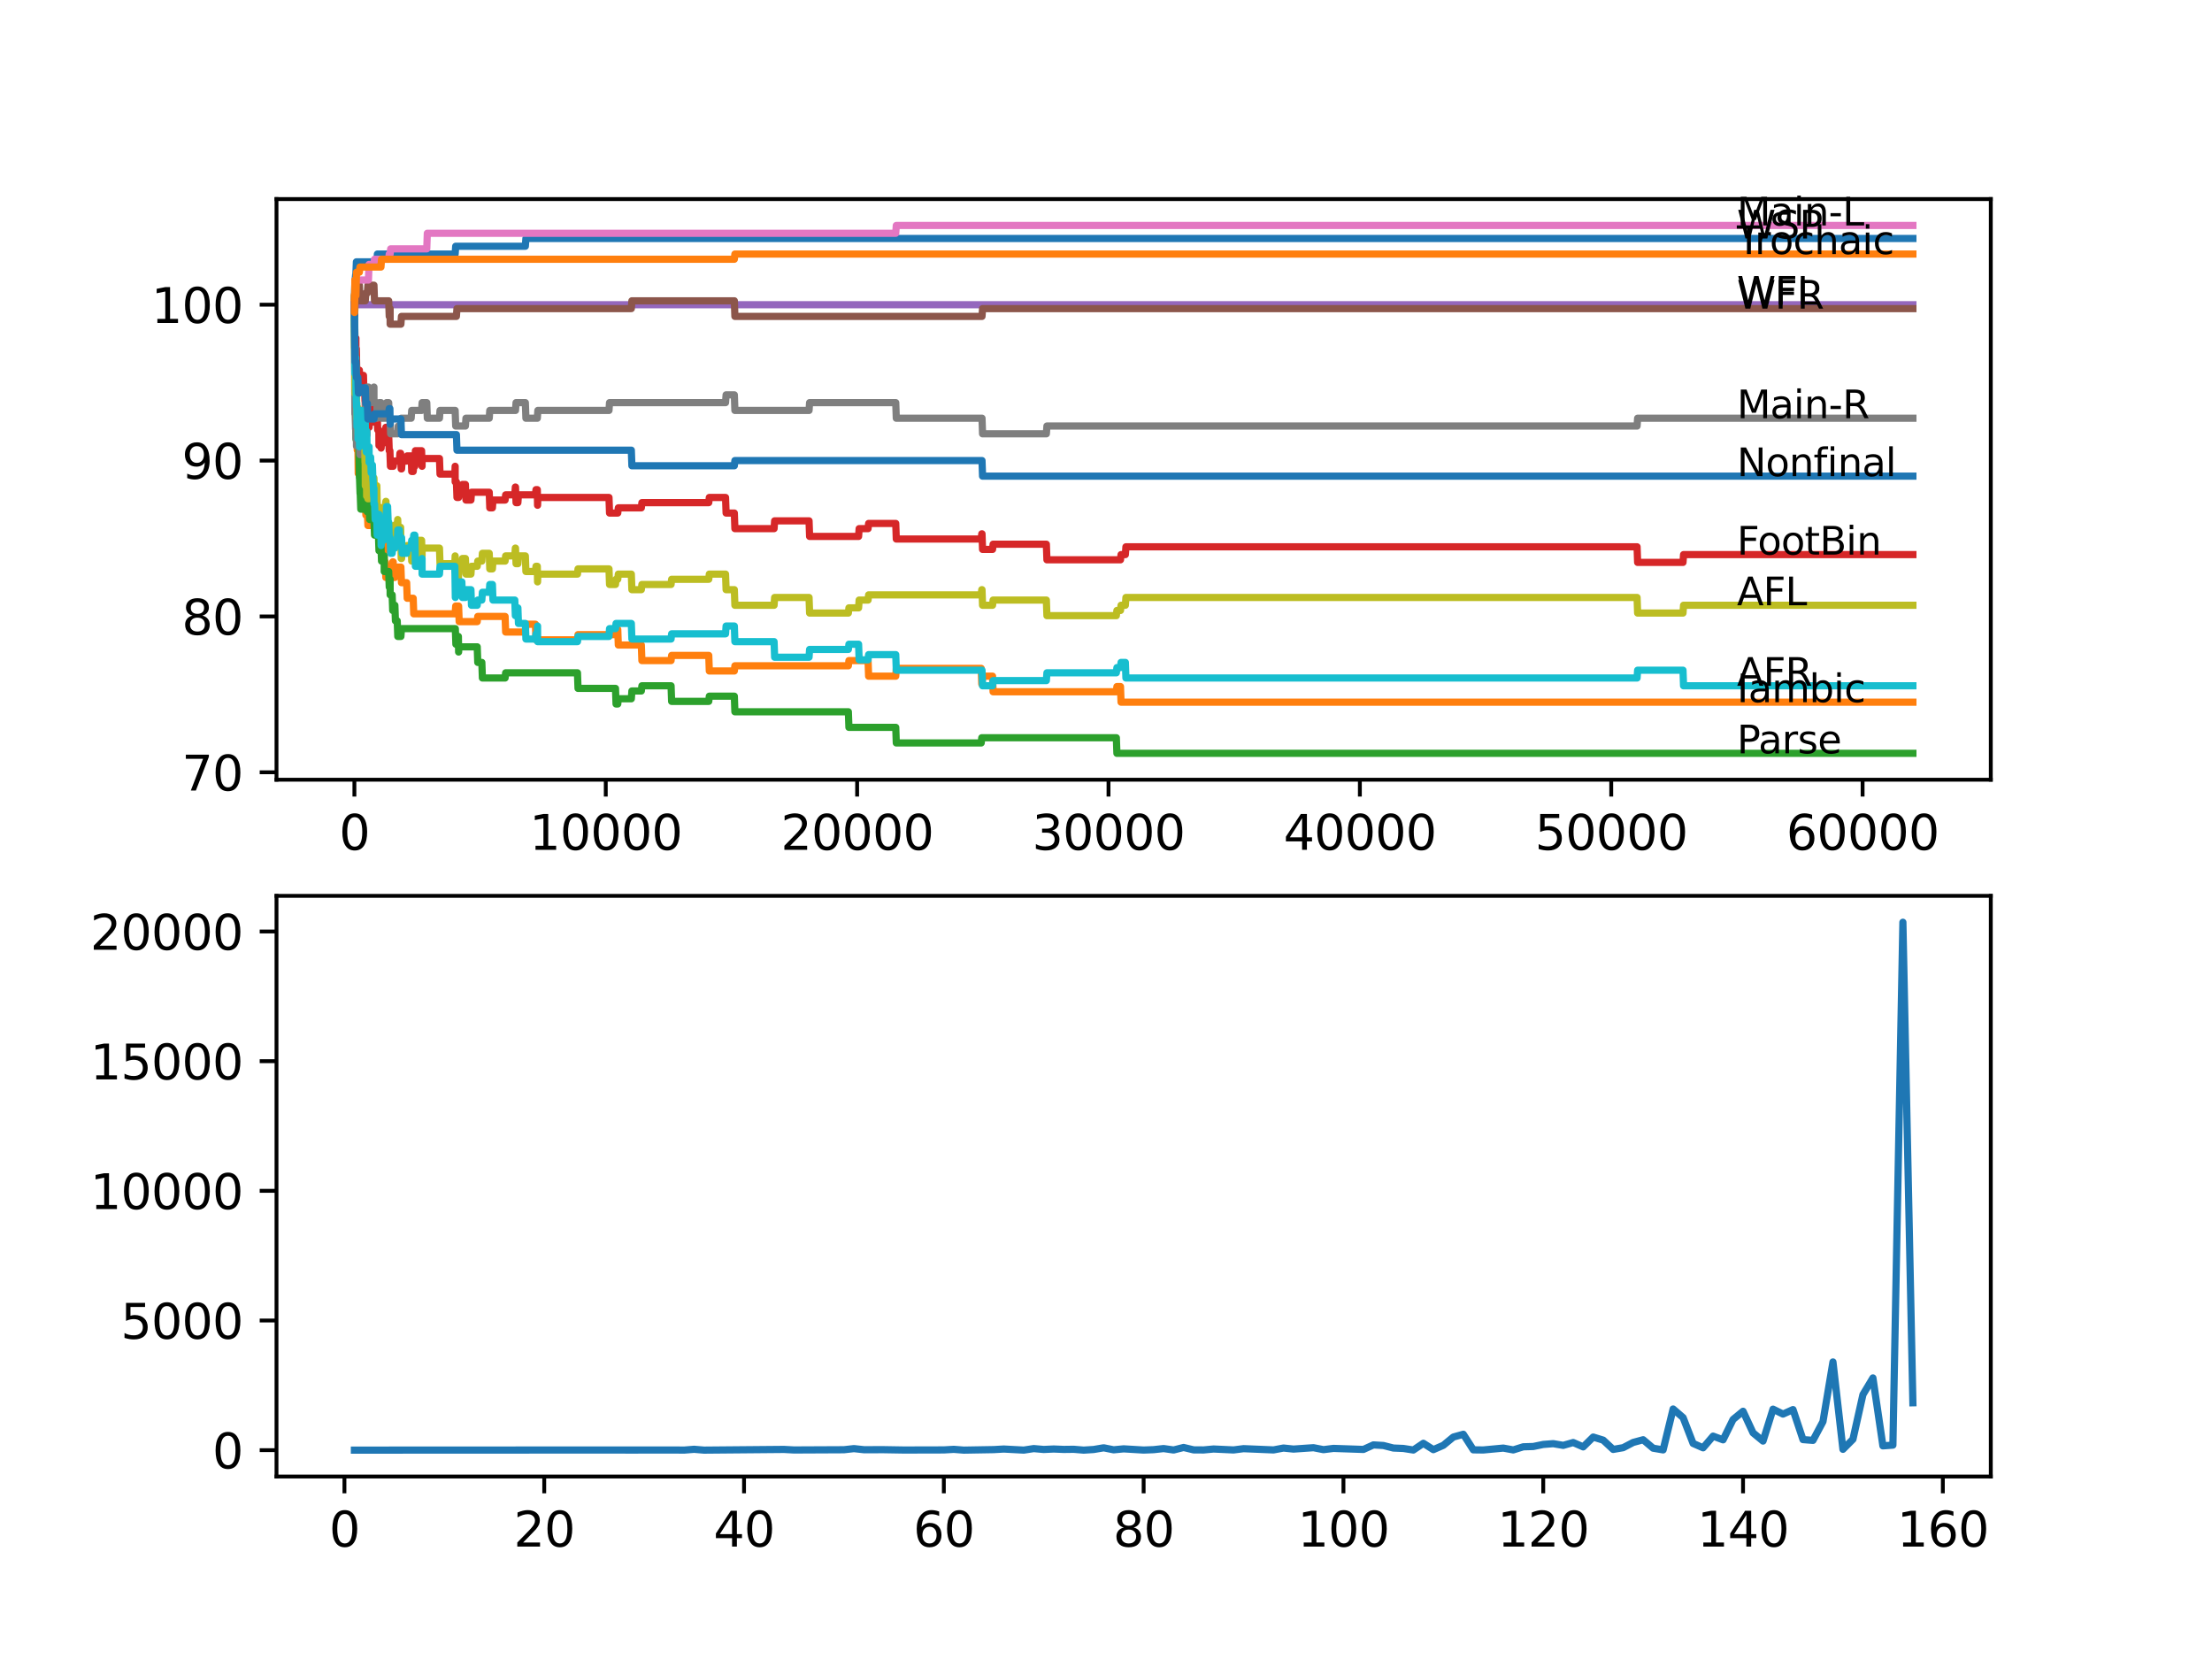 <?xml version="1.0" encoding="utf-8" standalone="no"?>
<!DOCTYPE svg PUBLIC "-//W3C//DTD SVG 1.1//EN"
  "http://www.w3.org/Graphics/SVG/1.1/DTD/svg11.dtd">
<svg xmlns:xlink="http://www.w3.org/1999/xlink" width="460.8pt" height="345.6pt" viewBox="0 0 460.8 345.6" xmlns="http://www.w3.org/2000/svg" version="1.1">
 <defs>
  <style type="text/css">*{stroke-linejoin: round; stroke-linecap: butt}</style>
 </defs>
 <g id="figure_1">
  <g id="patch_1">
   <path d="M 0 345.6 
L 460.8 345.6 
L 460.8 0 
L 0 0 
z
" style="fill: #ffffff"/>
  </g>
  <g id="axes_1">
   <g id="patch_2">
    <path d="M 57.6 162.432 
L 414.72 162.432 
L 414.72 41.472 
L 57.6 41.472 
z
" style="fill: #ffffff"/>
   </g>
   <g id="matplotlib.axis_1">
    <g id="xtick_1">
     <g id="line2d_1">
      <defs>
       <path id="mb6da602685" d="M 0 0 
L 0 3.5 
" style="stroke: #000000; stroke-width: 0.8"/>
      </defs>
      <g>
       <use xlink:href="#mb6da602685" x="73.827" y="162.432" style="stroke: #000000; stroke-width: 0.8"/>
      </g>
     </g>
     <g id="text_1">
      <!-- 0 -->
      <g transform="translate(70.646 177.03)scale(0.1 -0.1)">
       <defs>
        <path id="DejaVuSans-30" d="M 2034 4250 
Q 1547 4250 1301 3770 
Q 1056 3291 1056 2328 
Q 1056 1369 1301 889 
Q 1547 409 2034 409 
Q 2525 409 2770 889 
Q 3016 1369 3016 2328 
Q 3016 3291 2770 3770 
Q 2525 4250 2034 4250 
z
M 2034 4750 
Q 2819 4750 3233 4129 
Q 3647 3509 3647 2328 
Q 3647 1150 3233 529 
Q 2819 -91 2034 -91 
Q 1250 -91 836 529 
Q 422 1150 422 2328 
Q 422 3509 836 4129 
Q 1250 4750 2034 4750 
z
" transform="scale(0.016)"/>
       </defs>
       <use xlink:href="#DejaVuSans-30"/>
      </g>
     </g>
    </g>
    <g id="xtick_2">
     <g id="line2d_2">
      <g>
       <use xlink:href="#mb6da602685" x="126.192" y="162.432" style="stroke: #000000; stroke-width: 0.8"/>
      </g>
     </g>
     <g id="text_2">
      <!-- 10000 -->
      <g transform="translate(110.286 177.03)scale(0.1 -0.1)">
       <defs>
        <path id="DejaVuSans-31" d="M 794 531 
L 1825 531 
L 1825 4091 
L 703 3866 
L 703 4441 
L 1819 4666 
L 2450 4666 
L 2450 531 
L 3481 531 
L 3481 0 
L 794 0 
L 794 531 
z
" transform="scale(0.016)"/>
       </defs>
       <use xlink:href="#DejaVuSans-31"/>
       <use xlink:href="#DejaVuSans-30" x="63.623"/>
       <use xlink:href="#DejaVuSans-30" x="127.246"/>
       <use xlink:href="#DejaVuSans-30" x="190.869"/>
       <use xlink:href="#DejaVuSans-30" x="254.492"/>
      </g>
     </g>
    </g>
    <g id="xtick_3">
     <g id="line2d_3">
      <g>
       <use xlink:href="#mb6da602685" x="178.556" y="162.432" style="stroke: #000000; stroke-width: 0.8"/>
      </g>
     </g>
     <g id="text_3">
      <!-- 20000 -->
      <g transform="translate(162.65 177.03)scale(0.1 -0.1)">
       <defs>
        <path id="DejaVuSans-32" d="M 1228 531 
L 3431 531 
L 3431 0 
L 469 0 
L 469 531 
Q 828 903 1448 1529 
Q 2069 2156 2228 2338 
Q 2531 2678 2651 2914 
Q 2772 3150 2772 3378 
Q 2772 3750 2511 3984 
Q 2250 4219 1831 4219 
Q 1534 4219 1204 4116 
Q 875 4013 500 3803 
L 500 4441 
Q 881 4594 1212 4672 
Q 1544 4750 1819 4750 
Q 2544 4750 2975 4387 
Q 3406 4025 3406 3419 
Q 3406 3131 3298 2873 
Q 3191 2616 2906 2266 
Q 2828 2175 2409 1742 
Q 1991 1309 1228 531 
z
" transform="scale(0.016)"/>
       </defs>
       <use xlink:href="#DejaVuSans-32"/>
       <use xlink:href="#DejaVuSans-30" x="63.623"/>
       <use xlink:href="#DejaVuSans-30" x="127.246"/>
       <use xlink:href="#DejaVuSans-30" x="190.869"/>
       <use xlink:href="#DejaVuSans-30" x="254.492"/>
      </g>
     </g>
    </g>
    <g id="xtick_4">
     <g id="line2d_4">
      <g>
       <use xlink:href="#mb6da602685" x="230.921" y="162.432" style="stroke: #000000; stroke-width: 0.8"/>
      </g>
     </g>
     <g id="text_4">
      <!-- 30000 -->
      <g transform="translate(215.015 177.03)scale(0.1 -0.1)">
       <defs>
        <path id="DejaVuSans-33" d="M 2597 2516 
Q 3050 2419 3304 2112 
Q 3559 1806 3559 1356 
Q 3559 666 3084 287 
Q 2609 -91 1734 -91 
Q 1441 -91 1130 -33 
Q 819 25 488 141 
L 488 750 
Q 750 597 1062 519 
Q 1375 441 1716 441 
Q 2309 441 2620 675 
Q 2931 909 2931 1356 
Q 2931 1769 2642 2001 
Q 2353 2234 1838 2234 
L 1294 2234 
L 1294 2753 
L 1863 2753 
Q 2328 2753 2575 2939 
Q 2822 3125 2822 3475 
Q 2822 3834 2567 4026 
Q 2313 4219 1838 4219 
Q 1578 4219 1281 4162 
Q 984 4106 628 3988 
L 628 4550 
Q 988 4650 1302 4700 
Q 1616 4750 1894 4750 
Q 2613 4750 3031 4423 
Q 3450 4097 3450 3541 
Q 3450 3153 3228 2886 
Q 3006 2619 2597 2516 
z
" transform="scale(0.016)"/>
       </defs>
       <use xlink:href="#DejaVuSans-33"/>
       <use xlink:href="#DejaVuSans-30" x="63.623"/>
       <use xlink:href="#DejaVuSans-30" x="127.246"/>
       <use xlink:href="#DejaVuSans-30" x="190.869"/>
       <use xlink:href="#DejaVuSans-30" x="254.492"/>
      </g>
     </g>
    </g>
    <g id="xtick_5">
     <g id="line2d_5">
      <g>
       <use xlink:href="#mb6da602685" x="283.285" y="162.432" style="stroke: #000000; stroke-width: 0.8"/>
      </g>
     </g>
     <g id="text_5">
      <!-- 40000 -->
      <g transform="translate(267.379 177.03)scale(0.1 -0.1)">
       <defs>
        <path id="DejaVuSans-34" d="M 2419 4116 
L 825 1625 
L 2419 1625 
L 2419 4116 
z
M 2253 4666 
L 3047 4666 
L 3047 1625 
L 3713 1625 
L 3713 1100 
L 3047 1100 
L 3047 0 
L 2419 0 
L 2419 1100 
L 313 1100 
L 313 1709 
L 2253 4666 
z
" transform="scale(0.016)"/>
       </defs>
       <use xlink:href="#DejaVuSans-34"/>
       <use xlink:href="#DejaVuSans-30" x="63.623"/>
       <use xlink:href="#DejaVuSans-30" x="127.246"/>
       <use xlink:href="#DejaVuSans-30" x="190.869"/>
       <use xlink:href="#DejaVuSans-30" x="254.492"/>
      </g>
     </g>
    </g>
    <g id="xtick_6">
     <g id="line2d_6">
      <g>
       <use xlink:href="#mb6da602685" x="335.65" y="162.432" style="stroke: #000000; stroke-width: 0.8"/>
      </g>
     </g>
     <g id="text_6">
      <!-- 50000 -->
      <g transform="translate(319.744 177.03)scale(0.1 -0.1)">
       <defs>
        <path id="DejaVuSans-35" d="M 691 4666 
L 3169 4666 
L 3169 4134 
L 1269 4134 
L 1269 2991 
Q 1406 3038 1543 3061 
Q 1681 3084 1819 3084 
Q 2600 3084 3056 2656 
Q 3513 2228 3513 1497 
Q 3513 744 3044 326 
Q 2575 -91 1722 -91 
Q 1428 -91 1123 -41 
Q 819 9 494 109 
L 494 744 
Q 775 591 1075 516 
Q 1375 441 1709 441 
Q 2250 441 2565 725 
Q 2881 1009 2881 1497 
Q 2881 1984 2565 2268 
Q 2250 2553 1709 2553 
Q 1456 2553 1204 2497 
Q 953 2441 691 2322 
L 691 4666 
z
" transform="scale(0.016)"/>
       </defs>
       <use xlink:href="#DejaVuSans-35"/>
       <use xlink:href="#DejaVuSans-30" x="63.623"/>
       <use xlink:href="#DejaVuSans-30" x="127.246"/>
       <use xlink:href="#DejaVuSans-30" x="190.869"/>
       <use xlink:href="#DejaVuSans-30" x="254.492"/>
      </g>
     </g>
    </g>
    <g id="xtick_7">
     <g id="line2d_7">
      <g>
       <use xlink:href="#mb6da602685" x="388.014" y="162.432" style="stroke: #000000; stroke-width: 0.8"/>
      </g>
     </g>
     <g id="text_7">
      <!-- 60000 -->
      <g transform="translate(372.108 177.03)scale(0.1 -0.1)">
       <defs>
        <path id="DejaVuSans-36" d="M 2113 2584 
Q 1688 2584 1439 2293 
Q 1191 2003 1191 1497 
Q 1191 994 1439 701 
Q 1688 409 2113 409 
Q 2538 409 2786 701 
Q 3034 994 3034 1497 
Q 3034 2003 2786 2293 
Q 2538 2584 2113 2584 
z
M 3366 4563 
L 3366 3988 
Q 3128 4100 2886 4159 
Q 2644 4219 2406 4219 
Q 1781 4219 1451 3797 
Q 1122 3375 1075 2522 
Q 1259 2794 1537 2939 
Q 1816 3084 2150 3084 
Q 2853 3084 3261 2657 
Q 3669 2231 3669 1497 
Q 3669 778 3244 343 
Q 2819 -91 2113 -91 
Q 1303 -91 875 529 
Q 447 1150 447 2328 
Q 447 3434 972 4092 
Q 1497 4750 2381 4750 
Q 2619 4750 2861 4703 
Q 3103 4656 3366 4563 
z
" transform="scale(0.016)"/>
       </defs>
       <use xlink:href="#DejaVuSans-36"/>
       <use xlink:href="#DejaVuSans-30" x="63.623"/>
       <use xlink:href="#DejaVuSans-30" x="127.246"/>
       <use xlink:href="#DejaVuSans-30" x="190.869"/>
       <use xlink:href="#DejaVuSans-30" x="254.492"/>
      </g>
     </g>
    </g>
   </g>
   <g id="matplotlib.axis_2">
    <g id="ytick_1">
     <g id="line2d_8">
      <defs>
       <path id="mbb92d1fae6" d="M 0 0 
L -3.5 0 
" style="stroke: #000000; stroke-width: 0.8"/>
      </defs>
      <g>
       <use xlink:href="#mbb92d1fae6" x="57.6" y="160.884" style="stroke: #000000; stroke-width: 0.8"/>
      </g>
     </g>
     <g id="text_8">
      <!-- 70 -->
      <g transform="translate(37.875 164.684)scale(0.1 -0.1)">
       <defs>
        <path id="DejaVuSans-37" d="M 525 4666 
L 3525 4666 
L 3525 4397 
L 1831 0 
L 1172 0 
L 2766 4134 
L 525 4134 
L 525 4666 
z
" transform="scale(0.016)"/>
       </defs>
       <use xlink:href="#DejaVuSans-37"/>
       <use xlink:href="#DejaVuSans-30" x="63.623"/>
      </g>
     </g>
    </g>
    <g id="ytick_2">
     <g id="line2d_9">
      <g>
       <use xlink:href="#mbb92d1fae6" x="57.6" y="128.415" style="stroke: #000000; stroke-width: 0.8"/>
      </g>
     </g>
     <g id="text_9">
      <!-- 80 -->
      <g transform="translate(37.875 132.214)scale(0.1 -0.1)">
       <defs>
        <path id="DejaVuSans-38" d="M 2034 2216 
Q 1584 2216 1326 1975 
Q 1069 1734 1069 1313 
Q 1069 891 1326 650 
Q 1584 409 2034 409 
Q 2484 409 2743 651 
Q 3003 894 3003 1313 
Q 3003 1734 2745 1975 
Q 2488 2216 2034 2216 
z
M 1403 2484 
Q 997 2584 770 2862 
Q 544 3141 544 3541 
Q 544 4100 942 4425 
Q 1341 4750 2034 4750 
Q 2731 4750 3128 4425 
Q 3525 4100 3525 3541 
Q 3525 3141 3298 2862 
Q 3072 2584 2669 2484 
Q 3125 2378 3379 2068 
Q 3634 1759 3634 1313 
Q 3634 634 3220 271 
Q 2806 -91 2034 -91 
Q 1263 -91 848 271 
Q 434 634 434 1313 
Q 434 1759 690 2068 
Q 947 2378 1403 2484 
z
M 1172 3481 
Q 1172 3119 1398 2916 
Q 1625 2713 2034 2713 
Q 2441 2713 2670 2916 
Q 2900 3119 2900 3481 
Q 2900 3844 2670 4047 
Q 2441 4250 2034 4250 
Q 1625 4250 1398 4047 
Q 1172 3844 1172 3481 
z
" transform="scale(0.016)"/>
       </defs>
       <use xlink:href="#DejaVuSans-38"/>
       <use xlink:href="#DejaVuSans-30" x="63.623"/>
      </g>
     </g>
    </g>
    <g id="ytick_3">
     <g id="line2d_10">
      <g>
       <use xlink:href="#mbb92d1fae6" x="57.6" y="95.945" style="stroke: #000000; stroke-width: 0.8"/>
      </g>
     </g>
     <g id="text_10">
      <!-- 90 -->
      <g transform="translate(37.875 99.744)scale(0.1 -0.1)">
       <defs>
        <path id="DejaVuSans-39" d="M 703 97 
L 703 672 
Q 941 559 1184 500 
Q 1428 441 1663 441 
Q 2288 441 2617 861 
Q 2947 1281 2994 2138 
Q 2813 1869 2534 1725 
Q 2256 1581 1919 1581 
Q 1219 1581 811 2004 
Q 403 2428 403 3163 
Q 403 3881 828 4315 
Q 1253 4750 1959 4750 
Q 2769 4750 3195 4129 
Q 3622 3509 3622 2328 
Q 3622 1225 3098 567 
Q 2575 -91 1691 -91 
Q 1453 -91 1209 -44 
Q 966 3 703 97 
z
M 1959 2075 
Q 2384 2075 2632 2365 
Q 2881 2656 2881 3163 
Q 2881 3666 2632 3958 
Q 2384 4250 1959 4250 
Q 1534 4250 1286 3958 
Q 1038 3666 1038 3163 
Q 1038 2656 1286 2365 
Q 1534 2075 1959 2075 
z
" transform="scale(0.016)"/>
       </defs>
       <use xlink:href="#DejaVuSans-39"/>
       <use xlink:href="#DejaVuSans-30" x="63.623"/>
      </g>
     </g>
    </g>
    <g id="ytick_4">
     <g id="line2d_11">
      <g>
       <use xlink:href="#mbb92d1fae6" x="57.6" y="63.476" style="stroke: #000000; stroke-width: 0.8"/>
      </g>
     </g>
     <g id="text_11">
      <!-- 100 -->
      <g transform="translate(31.512 67.275)scale(0.1 -0.1)">
       <use xlink:href="#DejaVuSans-31"/>
       <use xlink:href="#DejaVuSans-30" x="63.623"/>
       <use xlink:href="#DejaVuSans-30" x="127.246"/>
      </g>
     </g>
    </g>
   </g>
   <g id="line2d_12">
    <path d="M 73.833 61.852 
L 73.958 58.335 
L 73.974 58.335 
L 74.089 57.252 
L 74.131 57.252 
L 74.246 54.546 
L 78.504 54.546 
L 78.619 52.923 
L 94.815 52.923 
L 94.93 51.299 
L 109.441 51.299 
L 109.556 49.676 
L 398.487 49.676 
L 398.487 49.676 
" clip-path="url(#p47362a7777)" style="fill: none; stroke: #1f77b4; stroke-width: 1.5; stroke-linecap: square"/>
   </g>
   <g id="line2d_13">
    <path d="M 73.833 63.476 
L 73.843 63.476 
L 73.854 62.664 
L 73.875 72.405 
L 73.896 72.405 
L 73.901 72.405 
L 73.922 71.322 
L 73.948 84.31 
L 73.953 84.31 
L 73.974 84.31 
L 74.068 80.251 
L 74.084 83.498 
L 74.105 83.498 
L 74.22 87.287 
L 74.304 87.287 
L 74.424 93.78 
L 74.55 93.78 
L 74.555 92.157 
L 74.623 98.651 
L 74.644 97.569 
L 74.749 97.569 
L 74.87 95.404 
L 74.896 95.404 
L 75.011 94.322 
L 75.126 94.322 
L 75.241 97.569 
L 75.247 97.569 
L 75.362 100.816 
L 75.802 100.816 
L 75.917 104.063 
L 76.105 104.063 
L 76.221 107.309 
L 76.378 107.309 
L 76.493 106.227 
L 76.529 106.227 
L 76.645 109.474 
L 77.901 109.474 
L 78.017 108.392 
L 78.504 108.392 
L 78.619 106.768 
L 78.834 106.768 
L 78.949 105.686 
L 79.043 105.686 
L 79.158 108.933 
L 79.362 108.933 
L 79.394 107.309 
L 79.399 110.556 
L 79.467 110.556 
L 79.933 110.556 
L 80.054 117.05 
L 80.263 117.05 
L 80.378 120.297 
L 80.97 120.297 
L 81.085 119.215 
L 81.268 119.215 
L 81.384 118.133 
L 81.693 118.133 
L 81.808 117.05 
L 81.907 117.05 
L 82.023 120.297 
L 82.258 120.297 
L 82.373 119.215 
L 82.75 119.215 
L 82.866 118.133 
L 83.515 118.133 
L 83.63 121.38 
L 84.714 121.38 
L 84.829 124.627 
L 86.076 124.627 
L 86.191 127.874 
L 94.815 127.874 
L 94.93 126.25 
L 95.538 126.25 
L 95.653 129.497 
L 99.413 129.497 
L 99.528 128.415 
L 105.22 128.415 
L 105.335 131.662 
L 109.441 131.662 
L 109.556 130.038 
L 111.54 130.038 
L 111.656 133.285 
L 120.296 133.285 
L 120.411 132.203 
L 128.218 132.203 
L 128.334 131.121 
L 128.69 131.121 
L 128.805 134.367 
L 133.602 134.367 
L 133.717 137.614 
L 139.796 137.614 
L 139.911 136.532 
L 147.646 136.532 
L 147.761 139.779 
L 152.976 139.779 
L 153.092 138.697 
L 176.729 138.697 
L 176.844 137.614 
L 180.834 137.614 
L 180.95 140.861 
L 186.6 140.861 
L 186.715 139.238 
L 204.404 139.238 
L 204.519 142.485 
L 204.571 142.485 
L 204.686 140.861 
L 206.765 140.861 
L 206.88 144.108 
L 232.555 144.108 
L 232.67 143.026 
L 233.419 143.026 
L 233.534 146.273 
L 398.487 146.273 
L 398.487 146.273 
" clip-path="url(#p47362a7777)" style="fill: none; stroke: #ff7f0e; stroke-width: 1.5; stroke-linecap: square"/>
   </g>
   <g id="line2d_14">
    <path d="M 73.833 63.476 
L 73.854 61.581 
L 73.864 68.075 
L 73.901 68.075 
L 74.037 86.367 
L 74.058 86.367 
L 74.173 91.562 
L 74.377 91.562 
L 74.493 90.912 
L 74.555 90.912 
L 74.639 89.83 
L 74.644 93.077 
L 74.655 93.077 
L 74.749 93.077 
L 74.87 99.571 
L 74.896 99.571 
L 75.011 102.818 
L 75.042 102.818 
L 75.158 106.065 
L 76.095 106.065 
L 76.21 103.359 
L 76.378 103.359 
L 76.493 106.606 
L 76.529 106.606 
L 76.645 104.982 
L 76.896 104.982 
L 77.011 108.229 
L 77.901 108.229 
L 78.017 111.476 
L 78.834 111.476 
L 78.949 114.723 
L 79.043 114.723 
L 79.158 113.641 
L 79.362 113.641 
L 79.478 116.888 
L 79.991 116.888 
L 80.033 115.806 
L 80.038 119.053 
L 80.09 119.053 
L 80.97 119.053 
L 81.085 122.3 
L 81.221 122.3 
L 81.268 120.676 
L 81.274 123.923 
L 81.326 123.923 
L 81.693 123.923 
L 81.808 127.17 
L 81.907 127.17 
L 82.023 126.088 
L 82.258 126.088 
L 82.373 129.335 
L 82.75 129.335 
L 82.866 132.582 
L 83.515 132.582 
L 83.63 130.958 
L 94.852 130.958 
L 94.967 134.205 
L 95.077 134.205 
L 95.192 132.582 
L 95.491 132.582 
L 95.538 135.829 
L 95.601 134.746 
L 99.413 134.746 
L 99.528 137.993 
L 100.376 137.993 
L 100.491 141.24 
L 105.22 141.24 
L 105.335 140.158 
L 120.296 140.158 
L 120.411 143.405 
L 128.218 143.405 
L 128.334 146.652 
L 128.69 146.652 
L 128.805 145.569 
L 131.517 145.569 
L 131.633 143.946 
L 133.602 143.946 
L 133.717 142.864 
L 139.796 142.864 
L 139.911 146.111 
L 147.646 146.111 
L 147.761 145.028 
L 152.976 145.028 
L 153.092 148.275 
L 176.729 148.275 
L 176.844 151.522 
L 186.6 151.522 
L 186.715 154.769 
L 204.404 154.769 
L 204.519 153.687 
L 232.555 153.687 
L 232.67 156.934 
L 398.487 156.934 
L 398.487 156.934 
" clip-path="url(#p47362a7777)" style="fill: none; stroke: #2ca02c; stroke-width: 1.5; stroke-linecap: square"/>
   </g>
   <g id="line2d_15">
    <path d="M 73.833 63.476 
L 73.948 72.026 
L 73.953 70.944 
L 73.974 70.944 
L 74 74.191 
L 74.084 71.106 
L 74.105 71.106 
L 74.142 70.457 
L 74.147 73.703 
L 74.199 72.621 
L 74.236 72.621 
L 74.356 79.927 
L 74.367 79.927 
L 74.482 77.654 
L 74.55 77.654 
L 74.555 80.901 
L 74.66 77.113 
L 74.864 77.113 
L 74.98 80.36 
L 75.126 80.36 
L 75.241 79.277 
L 75.247 79.277 
L 75.273 78.195 
L 75.278 81.442 
L 75.351 79.819 
L 75.404 79.819 
L 75.519 78.195 
L 75.713 78.195 
L 75.802 81.442 
L 75.823 80.36 
L 75.927 80.36 
L 76.043 83.607 
L 76.069 81.983 
L 76.1 88.477 
L 76.142 85.771 
L 76.184 85.771 
L 76.299 84.148 
L 76.346 84.148 
L 76.42 90.642 
L 76.461 89.018 
L 76.886 89.018 
L 77.001 86.312 
L 77.21 86.312 
L 77.325 84.689 
L 77.346 84.689 
L 77.462 87.936 
L 77.577 87.936 
L 77.692 86.312 
L 77.723 86.312 
L 77.839 84.689 
L 77.896 84.689 
L 78.011 87.936 
L 78.032 87.936 
L 78.148 86.312 
L 78.572 86.312 
L 78.687 89.559 
L 78.923 89.559 
L 78.944 92.806 
L 79.033 91.183 
L 79.043 91.183 
L 79.158 90.101 
L 79.362 90.101 
L 79.394 93.348 
L 79.472 92.265 
L 79.933 92.265 
L 80.054 90.101 
L 80.263 90.101 
L 80.378 89.018 
L 80.446 89.018 
L 80.562 92.265 
L 80.745 92.265 
L 80.86 90.642 
L 80.97 90.642 
L 81.085 93.889 
L 81.221 93.889 
L 81.337 97.136 
L 81.907 97.136 
L 82.023 96.053 
L 83.201 96.053 
L 83.316 94.43 
L 83.457 94.43 
L 83.573 97.677 
L 83.656 97.677 
L 83.772 96.053 
L 84.714 96.053 
L 84.829 94.971 
L 85.651 94.971 
L 85.767 98.218 
L 86.076 98.218 
L 86.191 97.136 
L 86.416 97.136 
L 86.536 93.889 
L 87.825 93.889 
L 87.924 97.136 
L 87.934 95.512 
L 91.548 95.512 
L 91.663 98.759 
L 94.752 98.759 
L 94.815 97.136 
L 94.82 100.383 
L 94.857 100.383 
L 95.077 100.383 
L 95.192 103.63 
L 95.538 103.63 
L 95.653 102.547 
L 96.213 102.547 
L 96.329 100.924 
L 96.952 100.924 
L 97.067 104.171 
L 98.104 104.171 
L 98.219 102.547 
L 101.916 102.547 
L 102.031 105.794 
L 102.576 105.794 
L 102.691 104.171 
L 105.22 104.171 
L 105.335 103.088 
L 107.241 103.088 
L 107.356 101.465 
L 107.388 101.465 
L 107.503 104.712 
L 107.885 104.712 
L 108.001 103.088 
L 111.54 103.088 
L 111.656 102.006 
L 111.933 102.006 
L 111.985 105.253 
L 112.043 103.63 
L 126.862 103.63 
L 126.977 106.877 
L 128.69 106.877 
L 128.805 105.794 
L 133.602 105.794 
L 133.717 104.712 
L 147.646 104.712 
L 147.761 103.63 
L 151.144 103.63 
L 151.259 106.877 
L 152.976 106.877 
L 153.092 110.124 
L 161.255 110.124 
L 161.37 108.5 
L 168.539 108.5 
L 168.654 111.747 
L 178.86 111.747 
L 178.975 110.124 
L 180.834 110.124 
L 180.95 109.041 
L 186.6 109.041 
L 186.715 112.288 
L 204.404 112.288 
L 204.519 111.206 
L 204.571 111.206 
L 204.686 114.453 
L 206.765 114.453 
L 206.88 113.37 
L 217.976 113.37 
L 218.092 116.617 
L 233.419 116.617 
L 233.534 115.535 
L 234.435 115.535 
L 234.55 113.912 
L 341.033 113.912 
L 341.148 117.159 
L 350.6 117.159 
L 350.715 115.535 
L 398.487 115.535 
L 398.487 115.535 
" clip-path="url(#p47362a7777)" style="fill: none; stroke: #d62728; stroke-width: 1.5; stroke-linecap: square"/>
   </g>
   <g id="line2d_16">
    <path d="M 73.833 63.476 
L 398.487 63.476 
L 398.487 63.476 
" clip-path="url(#p47362a7777)" style="fill: none; stroke: #9467bd; stroke-width: 1.5; stroke-linecap: square"/>
   </g>
   <g id="line2d_17">
    <path d="M 73.833 63.476 
L 73.901 61.581 
L 73.906 64.828 
L 73.937 63.746 
L 73.943 63.746 
L 74.058 62.123 
L 74.152 62.123 
L 74.267 61.04 
L 74.55 61.04 
L 74.665 59.417 
L 74.864 59.417 
L 74.98 62.664 
L 76.095 62.664 
L 76.21 61.04 
L 76.529 61.04 
L 76.645 59.417 
L 77.901 59.417 
L 78.017 62.664 
L 80.97 62.664 
L 81.085 65.911 
L 81.221 65.911 
L 81.268 64.287 
L 81.274 67.534 
L 81.326 67.534 
L 83.515 67.534 
L 83.63 65.911 
L 95.077 65.911 
L 95.192 64.287 
L 131.517 64.287 
L 131.633 62.664 
L 152.976 62.664 
L 153.092 65.911 
L 204.571 65.911 
L 204.686 64.287 
L 398.487 64.287 
L 398.487 64.287 
" clip-path="url(#p47362a7777)" style="fill: none; stroke: #8c564b; stroke-width: 1.5; stroke-linecap: square"/>
   </g>
   <g id="line2d_18">
    <path d="M 73.833 63.476 
L 73.854 63.476 
L 73.995 58.335 
L 76.755 58.335 
L 76.87 55.088 
L 77.901 55.088 
L 78.017 54.005 
L 80.97 54.005 
L 81.085 52.923 
L 81.268 52.923 
L 81.384 51.841 
L 88.903 51.841 
L 89.018 48.594 
L 186.6 48.594 
L 186.715 46.97 
L 398.487 46.97 
L 398.487 46.97 
" clip-path="url(#p47362a7777)" style="fill: none; stroke: #e377c2; stroke-width: 1.5; stroke-linecap: square"/>
   </g>
   <g id="line2d_19">
    <path d="M 73.833 66.723 
L 73.927 86.204 
L 73.969 82.849 
L 73.974 82.849 
L 74.068 89.343 
L 74.095 88.694 
L 74.105 88.694 
L 74.142 88.044 
L 74.147 91.291 
L 74.194 91.291 
L 74.236 91.291 
L 74.257 89.668 
L 74.262 92.915 
L 74.346 90.479 
L 74.377 90.479 
L 74.493 89.83 
L 74.55 89.83 
L 74.576 93.077 
L 74.66 91.454 
L 74.864 91.454 
L 74.98 94.7 
L 75.042 94.7 
L 75.163 91.995 
L 75.273 91.995 
L 75.388 90.371 
L 75.713 90.371 
L 75.828 88.748 
L 75.927 88.748 
L 76.048 85.501 
L 76.069 85.501 
L 76.184 83.877 
L 76.346 83.877 
L 76.467 80.63 
L 76.755 80.63 
L 76.87 83.877 
L 77.346 83.877 
L 77.462 82.254 
L 77.896 82.254 
L 77.901 80.63 
L 77.907 83.877 
L 78.001 83.877 
L 78.504 83.877 
L 78.572 87.124 
L 78.614 85.501 
L 78.923 85.501 
L 79.038 83.877 
L 79.362 83.877 
L 79.478 87.124 
L 80.404 87.124 
L 80.525 83.877 
L 80.97 83.877 
L 81.085 87.124 
L 81.268 87.124 
L 81.384 90.371 
L 82.85 90.371 
L 82.965 88.748 
L 83.457 88.748 
L 83.573 87.124 
L 85.651 87.124 
L 85.767 85.501 
L 87.825 85.501 
L 87.94 83.877 
L 88.903 83.877 
L 89.018 87.124 
L 91.548 87.124 
L 91.663 85.501 
L 94.815 85.501 
L 94.93 88.748 
L 96.952 88.748 
L 97.067 87.124 
L 101.916 87.124 
L 102.031 85.501 
L 107.388 85.501 
L 107.503 83.877 
L 109.441 83.877 
L 109.556 87.124 
L 111.933 87.124 
L 112.048 85.501 
L 126.862 85.501 
L 126.977 83.877 
L 151.144 83.877 
L 151.259 82.254 
L 152.976 82.254 
L 153.092 85.501 
L 168.539 85.501 
L 168.654 83.877 
L 186.6 83.877 
L 186.715 87.124 
L 204.571 87.124 
L 204.686 90.371 
L 217.976 90.371 
L 218.092 88.748 
L 341.033 88.748 
L 341.148 87.124 
L 398.487 87.124 
L 398.487 87.124 
" clip-path="url(#p47362a7777)" style="fill: none; stroke: #7f7f7f; stroke-width: 1.5; stroke-linecap: square"/>
   </g>
   <g id="line2d_20">
    <path d="M 73.833 66.723 
L 73.948 80.955 
L 73.958 78.79 
L 73.974 78.79 
L 73.979 82.037 
L 74.074 76.788 
L 74.079 76.788 
L 74.105 76.788 
L 74.131 76.139 
L 74.157 81.009 
L 74.189 79.927 
L 74.236 79.927 
L 74.356 87.232 
L 74.367 87.232 
L 74.482 84.96 
L 74.55 84.96 
L 74.618 90.371 
L 74.66 86.583 
L 74.749 86.583 
L 74.864 85.501 
L 74.896 88.748 
L 74.974 87.665 
L 75.042 87.665 
L 75.079 86.583 
L 75.084 89.83 
L 75.147 88.748 
L 75.247 88.748 
L 75.273 87.665 
L 75.278 90.912 
L 75.351 89.289 
L 75.404 89.289 
L 75.519 87.665 
L 75.713 87.665 
L 75.802 90.912 
L 75.823 89.83 
L 75.927 89.83 
L 76.043 96.324 
L 76.069 94.7 
L 76.1 101.194 
L 76.142 98.489 
L 76.184 98.489 
L 76.299 96.865 
L 76.346 96.865 
L 76.378 103.359 
L 76.461 100.653 
L 76.529 100.653 
L 76.645 103.9 
L 76.886 103.9 
L 77.001 101.194 
L 77.21 101.194 
L 77.325 99.571 
L 77.346 99.571 
L 77.462 102.818 
L 77.577 102.818 
L 77.692 101.194 
L 77.723 101.194 
L 77.839 99.571 
L 77.896 99.571 
L 78.011 102.818 
L 78.032 102.818 
L 78.148 101.194 
L 78.504 101.194 
L 78.624 107.688 
L 78.834 107.688 
L 78.923 106.606 
L 78.928 109.853 
L 78.933 109.853 
L 78.944 109.853 
L 79.059 107.147 
L 79.362 107.147 
L 79.394 110.394 
L 79.472 109.312 
L 79.933 109.312 
L 80.059 105.524 
L 80.263 105.524 
L 80.378 104.441 
L 80.404 104.441 
L 80.525 110.935 
L 80.745 110.935 
L 80.86 109.312 
L 81.221 109.312 
L 81.337 112.559 
L 81.693 112.559 
L 81.808 111.476 
L 81.907 111.476 
L 82.023 110.394 
L 82.258 110.394 
L 82.373 109.312 
L 82.75 109.312 
L 82.85 108.229 
L 82.965 111.476 
L 83.201 111.476 
L 83.316 109.853 
L 83.457 109.853 
L 83.578 116.347 
L 83.656 116.347 
L 83.772 114.723 
L 84.714 114.723 
L 84.829 113.641 
L 85.651 113.641 
L 85.767 116.888 
L 86.076 116.888 
L 86.191 115.806 
L 86.416 115.806 
L 86.536 112.559 
L 87.825 112.559 
L 87.924 115.806 
L 87.934 114.182 
L 91.548 114.182 
L 91.663 117.429 
L 94.752 117.429 
L 94.815 115.806 
L 94.82 119.053 
L 94.862 117.429 
L 95.077 117.429 
L 95.192 120.676 
L 95.491 120.676 
L 95.606 117.97 
L 96.213 117.97 
L 96.329 116.347 
L 96.952 116.347 
L 97.067 119.594 
L 98.104 119.594 
L 98.219 117.97 
L 99.413 117.97 
L 99.528 116.888 
L 100.376 116.888 
L 100.491 115.265 
L 101.916 115.265 
L 102.031 118.511 
L 102.576 118.511 
L 102.691 116.888 
L 105.22 116.888 
L 105.335 115.806 
L 107.241 115.806 
L 107.356 114.182 
L 107.388 114.182 
L 107.503 117.429 
L 107.885 117.429 
L 108.001 115.806 
L 109.441 115.806 
L 109.556 119.053 
L 111.54 119.053 
L 111.656 117.97 
L 111.933 117.97 
L 111.985 121.217 
L 112.043 119.594 
L 120.296 119.594 
L 120.411 118.511 
L 126.862 118.511 
L 126.977 121.758 
L 128.218 121.758 
L 128.334 120.676 
L 128.69 120.676 
L 128.805 119.594 
L 131.517 119.594 
L 131.633 122.841 
L 133.602 122.841 
L 133.717 121.758 
L 139.796 121.758 
L 139.911 120.676 
L 147.646 120.676 
L 147.761 119.594 
L 151.144 119.594 
L 151.259 122.841 
L 152.976 122.841 
L 153.092 126.088 
L 161.255 126.088 
L 161.37 124.464 
L 168.539 124.464 
L 168.654 127.711 
L 176.729 127.711 
L 176.844 126.629 
L 178.86 126.629 
L 178.975 125.005 
L 180.834 125.005 
L 180.95 123.923 
L 204.404 123.923 
L 204.519 122.841 
L 204.571 122.841 
L 204.686 126.088 
L 206.765 126.088 
L 206.88 125.005 
L 217.976 125.005 
L 218.092 128.252 
L 232.555 128.252 
L 232.67 127.17 
L 233.419 127.17 
L 233.534 126.088 
L 234.435 126.088 
L 234.55 124.464 
L 341.033 124.464 
L 341.148 127.711 
L 350.6 127.711 
L 350.715 126.088 
L 398.487 126.088 
L 398.487 126.088 
" clip-path="url(#p47362a7777)" style="fill: none; stroke: #bcbd22; stroke-width: 1.5; stroke-linecap: square"/>
   </g>
   <g id="line2d_21">
    <path d="M 73.833 66.723 
L 73.927 77.816 
L 73.953 73.379 
L 73.974 72.296 
L 74.021 76.896 
L 74.042 76.896 
L 74.058 76.896 
L 74.131 74.515 
L 74.147 81.009 
L 74.152 81.009 
L 74.267 84.797 
L 74.304 84.797 
L 74.314 83.986 
L 74.372 88.856 
L 74.393 88.207 
L 74.55 88.207 
L 74.576 91.454 
L 74.644 87.665 
L 74.665 90.912 
L 74.749 90.912 
L 74.864 89.83 
L 74.896 93.077 
L 74.974 91.995 
L 75.042 91.995 
L 75.168 88.207 
L 75.247 88.207 
L 75.32 85.501 
L 75.325 88.748 
L 75.351 88.748 
L 75.404 88.748 
L 75.519 91.995 
L 75.713 91.995 
L 75.828 89.289 
L 75.927 89.289 
L 76.043 86.042 
L 76.158 90.912 
L 76.184 90.912 
L 76.299 94.159 
L 76.346 94.159 
L 76.42 89.83 
L 76.456 93.077 
L 76.886 93.077 
L 76.896 96.324 
L 76.996 95.242 
L 77.21 95.242 
L 77.325 98.489 
L 77.346 98.489 
L 77.462 96.865 
L 77.577 96.865 
L 77.692 100.112 
L 77.723 100.112 
L 77.839 103.359 
L 77.896 103.359 
L 77.901 101.736 
L 77.907 104.982 
L 78.001 104.982 
L 78.032 104.982 
L 78.148 108.229 
L 78.504 108.229 
L 78.572 111.476 
L 78.614 109.853 
L 78.834 109.853 
L 78.944 107.147 
L 79.059 110.394 
L 79.362 110.394 
L 79.394 113.641 
L 79.472 112.559 
L 79.933 112.559 
L 80.054 109.853 
L 80.263 109.853 
L 80.378 108.771 
L 80.404 108.771 
L 80.525 105.524 
L 80.745 105.524 
L 80.86 108.771 
L 80.97 108.771 
L 81.085 112.018 
L 81.268 112.018 
L 81.384 115.265 
L 81.693 115.265 
L 81.808 114.182 
L 82.258 114.182 
L 82.373 113.1 
L 82.75 113.1 
L 82.871 110.394 
L 83.201 110.394 
L 83.316 113.641 
L 83.457 113.641 
L 83.573 112.018 
L 83.656 112.018 
L 83.772 115.265 
L 84.714 115.265 
L 84.829 114.182 
L 85.651 114.182 
L 85.767 112.559 
L 86.076 112.559 
L 86.191 111.476 
L 86.416 111.476 
L 86.536 117.97 
L 87.825 117.97 
L 87.924 116.347 
L 87.929 119.594 
L 91.548 119.594 
L 91.663 117.97 
L 94.752 117.97 
L 94.852 124.464 
L 94.868 122.841 
L 95.491 122.841 
L 95.606 121.217 
L 96.213 121.217 
L 96.329 124.464 
L 96.952 124.464 
L 97.067 122.841 
L 98.104 122.841 
L 98.219 126.088 
L 99.413 126.088 
L 99.528 125.005 
L 100.376 125.005 
L 100.491 123.382 
L 101.916 123.382 
L 102.031 121.758 
L 102.576 121.758 
L 102.691 125.005 
L 107.241 125.005 
L 107.356 128.252 
L 107.388 128.252 
L 107.503 126.629 
L 107.885 126.629 
L 108.001 129.876 
L 109.441 129.876 
L 109.556 133.123 
L 111.54 133.123 
L 111.656 132.04 
L 111.933 132.04 
L 111.985 130.417 
L 111.991 133.664 
L 112.038 133.664 
L 120.296 133.664 
L 120.411 132.582 
L 126.862 132.582 
L 126.977 130.958 
L 128.218 130.958 
L 128.334 129.876 
L 131.517 129.876 
L 131.633 133.123 
L 139.796 133.123 
L 139.911 132.04 
L 151.144 132.04 
L 151.259 130.417 
L 152.976 130.417 
L 153.092 133.664 
L 161.255 133.664 
L 161.37 136.911 
L 168.539 136.911 
L 168.654 135.287 
L 176.729 135.287 
L 176.844 134.205 
L 178.86 134.205 
L 178.975 137.452 
L 180.834 137.452 
L 180.95 136.37 
L 186.6 136.37 
L 186.715 139.617 
L 204.571 139.617 
L 204.686 142.864 
L 206.765 142.864 
L 206.88 141.781 
L 217.976 141.781 
L 218.092 140.158 
L 232.555 140.158 
L 232.67 139.076 
L 233.419 139.076 
L 233.534 137.993 
L 234.435 137.993 
L 234.55 141.24 
L 341.033 141.24 
L 341.148 139.617 
L 350.6 139.617 
L 350.715 142.864 
L 398.487 142.864 
L 398.487 142.864 
" clip-path="url(#p47362a7777)" style="fill: none; stroke: #17becf; stroke-width: 1.5; stroke-linecap: square"/>
   </g>
   <g id="line2d_22">
    <path d="M 73.833 63.476 
L 73.958 75.381 
L 74.152 75.381 
L 74.267 78.628 
L 74.55 78.628 
L 74.665 81.875 
L 74.864 81.875 
L 74.98 80.793 
L 76.095 80.793 
L 76.21 84.04 
L 76.529 84.04 
L 76.645 87.287 
L 77.901 87.287 
L 78.017 86.204 
L 80.97 86.204 
L 81.085 85.122 
L 81.221 85.122 
L 81.268 88.369 
L 81.331 87.287 
L 83.515 87.287 
L 83.63 90.534 
L 95.077 90.534 
L 95.192 93.78 
L 131.517 93.78 
L 131.633 97.027 
L 152.976 97.027 
L 153.092 95.945 
L 204.571 95.945 
L 204.686 99.192 
L 398.487 99.192 
L 398.487 99.192 
" clip-path="url(#p47362a7777)" style="fill: none; stroke: #1f77b4; stroke-width: 1.5; stroke-linecap: square"/>
   </g>
   <g id="line2d_23">
    <path d="M 73.833 61.852 
L 73.843 61.852 
L 73.854 65.099 
L 73.927 58.335 
L 73.948 58.335 
L 73.974 58.335 
L 74.089 61.581 
L 74.142 61.581 
L 74.267 56.711 
L 74.864 56.711 
L 74.98 55.629 
L 79.362 55.629 
L 79.478 54.005 
L 152.976 54.005 
L 153.092 52.923 
L 398.487 52.923 
L 398.487 52.923 
" clip-path="url(#p47362a7777)" style="fill: none; stroke: #ff7f0e; stroke-width: 1.5; stroke-linecap: square"/>
   </g>
   <g id="patch_3">
    <path d="M 57.6 162.432 
L 57.6 41.472 
" style="fill: none; stroke: #000000; stroke-width: 0.8; stroke-linejoin: miter; stroke-linecap: square"/>
   </g>
   <g id="patch_4">
    <path d="M 414.72 162.432 
L 414.72 41.472 
" style="fill: none; stroke: #000000; stroke-width: 0.8; stroke-linejoin: miter; stroke-linecap: square"/>
   </g>
   <g id="patch_5">
    <path d="M 57.6 162.432 
L 414.72 162.432 
" style="fill: none; stroke: #000000; stroke-width: 0.8; stroke-linejoin: miter; stroke-linecap: square"/>
   </g>
   <g id="patch_6">
    <path d="M 57.6 41.472 
L 414.72 41.472 
" style="fill: none; stroke: #000000; stroke-width: 0.8; stroke-linejoin: miter; stroke-linecap: square"/>
   </g>
   <g id="text_12">
    <!-- WSP -->
    <g transform="translate(361.832 49.676)scale(0.08 -0.08)">
     <defs>
      <path id="DejaVuSans-57" d="M 213 4666 
L 850 4666 
L 1831 722 
L 2809 4666 
L 3519 4666 
L 4500 722 
L 5478 4666 
L 6119 4666 
L 4947 0 
L 4153 0 
L 3169 4050 
L 2175 0 
L 1381 0 
L 213 4666 
z
" transform="scale(0.016)"/>
      <path id="DejaVuSans-53" d="M 3425 4513 
L 3425 3897 
Q 3066 4069 2747 4153 
Q 2428 4238 2131 4238 
Q 1616 4238 1336 4038 
Q 1056 3838 1056 3469 
Q 1056 3159 1242 3001 
Q 1428 2844 1947 2747 
L 2328 2669 
Q 3034 2534 3370 2195 
Q 3706 1856 3706 1288 
Q 3706 609 3251 259 
Q 2797 -91 1919 -91 
Q 1588 -91 1214 -16 
Q 841 59 441 206 
L 441 856 
Q 825 641 1194 531 
Q 1563 422 1919 422 
Q 2459 422 2753 634 
Q 3047 847 3047 1241 
Q 3047 1584 2836 1778 
Q 2625 1972 2144 2069 
L 1759 2144 
Q 1053 2284 737 2584 
Q 422 2884 422 3419 
Q 422 4038 858 4394 
Q 1294 4750 2059 4750 
Q 2388 4750 2728 4690 
Q 3069 4631 3425 4513 
z
" transform="scale(0.016)"/>
      <path id="DejaVuSans-50" d="M 1259 4147 
L 1259 2394 
L 2053 2394 
Q 2494 2394 2734 2622 
Q 2975 2850 2975 3272 
Q 2975 3691 2734 3919 
Q 2494 4147 2053 4147 
L 1259 4147 
z
M 628 4666 
L 2053 4666 
Q 2838 4666 3239 4311 
Q 3641 3956 3641 3272 
Q 3641 2581 3239 2228 
Q 2838 1875 2053 1875 
L 1259 1875 
L 1259 0 
L 628 0 
L 628 4666 
z
" transform="scale(0.016)"/>
     </defs>
     <use xlink:href="#DejaVuSans-57"/>
     <use xlink:href="#DejaVuSans-53" x="98.877"/>
     <use xlink:href="#DejaVuSans-50" x="162.354"/>
    </g>
   </g>
   <g id="text_13">
    <!-- Iambic -->
    <g transform="translate(361.832 146.273)scale(0.08 -0.08)">
     <defs>
      <path id="DejaVuSans-49" d="M 628 4666 
L 1259 4666 
L 1259 0 
L 628 0 
L 628 4666 
z
" transform="scale(0.016)"/>
      <path id="DejaVuSans-61" d="M 2194 1759 
Q 1497 1759 1228 1600 
Q 959 1441 959 1056 
Q 959 750 1161 570 
Q 1363 391 1709 391 
Q 2188 391 2477 730 
Q 2766 1069 2766 1631 
L 2766 1759 
L 2194 1759 
z
M 3341 1997 
L 3341 0 
L 2766 0 
L 2766 531 
Q 2569 213 2275 61 
Q 1981 -91 1556 -91 
Q 1019 -91 701 211 
Q 384 513 384 1019 
Q 384 1609 779 1909 
Q 1175 2209 1959 2209 
L 2766 2209 
L 2766 2266 
Q 2766 2663 2505 2880 
Q 2244 3097 1772 3097 
Q 1472 3097 1187 3025 
Q 903 2953 641 2809 
L 641 3341 
Q 956 3463 1253 3523 
Q 1550 3584 1831 3584 
Q 2591 3584 2966 3190 
Q 3341 2797 3341 1997 
z
" transform="scale(0.016)"/>
      <path id="DejaVuSans-6d" d="M 3328 2828 
Q 3544 3216 3844 3400 
Q 4144 3584 4550 3584 
Q 5097 3584 5394 3201 
Q 5691 2819 5691 2113 
L 5691 0 
L 5113 0 
L 5113 2094 
Q 5113 2597 4934 2840 
Q 4756 3084 4391 3084 
Q 3944 3084 3684 2787 
Q 3425 2491 3425 1978 
L 3425 0 
L 2847 0 
L 2847 2094 
Q 2847 2600 2669 2842 
Q 2491 3084 2119 3084 
Q 1678 3084 1418 2786 
Q 1159 2488 1159 1978 
L 1159 0 
L 581 0 
L 581 3500 
L 1159 3500 
L 1159 2956 
Q 1356 3278 1631 3431 
Q 1906 3584 2284 3584 
Q 2666 3584 2933 3390 
Q 3200 3197 3328 2828 
z
" transform="scale(0.016)"/>
      <path id="DejaVuSans-62" d="M 3116 1747 
Q 3116 2381 2855 2742 
Q 2594 3103 2138 3103 
Q 1681 3103 1420 2742 
Q 1159 2381 1159 1747 
Q 1159 1113 1420 752 
Q 1681 391 2138 391 
Q 2594 391 2855 752 
Q 3116 1113 3116 1747 
z
M 1159 2969 
Q 1341 3281 1617 3432 
Q 1894 3584 2278 3584 
Q 2916 3584 3314 3078 
Q 3713 2572 3713 1747 
Q 3713 922 3314 415 
Q 2916 -91 2278 -91 
Q 1894 -91 1617 61 
Q 1341 213 1159 525 
L 1159 0 
L 581 0 
L 581 4863 
L 1159 4863 
L 1159 2969 
z
" transform="scale(0.016)"/>
      <path id="DejaVuSans-69" d="M 603 3500 
L 1178 3500 
L 1178 0 
L 603 0 
L 603 3500 
z
M 603 4863 
L 1178 4863 
L 1178 4134 
L 603 4134 
L 603 4863 
z
" transform="scale(0.016)"/>
      <path id="DejaVuSans-63" d="M 3122 3366 
L 3122 2828 
Q 2878 2963 2633 3030 
Q 2388 3097 2138 3097 
Q 1578 3097 1268 2742 
Q 959 2388 959 1747 
Q 959 1106 1268 751 
Q 1578 397 2138 397 
Q 2388 397 2633 464 
Q 2878 531 3122 666 
L 3122 134 
Q 2881 22 2623 -34 
Q 2366 -91 2075 -91 
Q 1284 -91 818 406 
Q 353 903 353 1747 
Q 353 2603 823 3093 
Q 1294 3584 2113 3584 
Q 2378 3584 2631 3529 
Q 2884 3475 3122 3366 
z
" transform="scale(0.016)"/>
     </defs>
     <use xlink:href="#DejaVuSans-49"/>
     <use xlink:href="#DejaVuSans-61" x="29.492"/>
     <use xlink:href="#DejaVuSans-6d" x="90.771"/>
     <use xlink:href="#DejaVuSans-62" x="188.184"/>
     <use xlink:href="#DejaVuSans-69" x="251.66"/>
     <use xlink:href="#DejaVuSans-63" x="279.443"/>
    </g>
   </g>
   <g id="text_14">
    <!-- Parse -->
    <g transform="translate(361.832 156.934)scale(0.08 -0.08)">
     <defs>
      <path id="DejaVuSans-72" d="M 2631 2963 
Q 2534 3019 2420 3045 
Q 2306 3072 2169 3072 
Q 1681 3072 1420 2755 
Q 1159 2438 1159 1844 
L 1159 0 
L 581 0 
L 581 3500 
L 1159 3500 
L 1159 2956 
Q 1341 3275 1631 3429 
Q 1922 3584 2338 3584 
Q 2397 3584 2469 3576 
Q 2541 3569 2628 3553 
L 2631 2963 
z
" transform="scale(0.016)"/>
      <path id="DejaVuSans-73" d="M 2834 3397 
L 2834 2853 
Q 2591 2978 2328 3040 
Q 2066 3103 1784 3103 
Q 1356 3103 1142 2972 
Q 928 2841 928 2578 
Q 928 2378 1081 2264 
Q 1234 2150 1697 2047 
L 1894 2003 
Q 2506 1872 2764 1633 
Q 3022 1394 3022 966 
Q 3022 478 2636 193 
Q 2250 -91 1575 -91 
Q 1294 -91 989 -36 
Q 684 19 347 128 
L 347 722 
Q 666 556 975 473 
Q 1284 391 1588 391 
Q 1994 391 2212 530 
Q 2431 669 2431 922 
Q 2431 1156 2273 1281 
Q 2116 1406 1581 1522 
L 1381 1569 
Q 847 1681 609 1914 
Q 372 2147 372 2553 
Q 372 3047 722 3315 
Q 1072 3584 1716 3584 
Q 2034 3584 2315 3537 
Q 2597 3491 2834 3397 
z
" transform="scale(0.016)"/>
      <path id="DejaVuSans-65" d="M 3597 1894 
L 3597 1613 
L 953 1613 
Q 991 1019 1311 708 
Q 1631 397 2203 397 
Q 2534 397 2845 478 
Q 3156 559 3463 722 
L 3463 178 
Q 3153 47 2828 -22 
Q 2503 -91 2169 -91 
Q 1331 -91 842 396 
Q 353 884 353 1716 
Q 353 2575 817 3079 
Q 1281 3584 2069 3584 
Q 2775 3584 3186 3129 
Q 3597 2675 3597 1894 
z
M 3022 2063 
Q 3016 2534 2758 2815 
Q 2500 3097 2075 3097 
Q 1594 3097 1305 2825 
Q 1016 2553 972 2059 
L 3022 2063 
z
" transform="scale(0.016)"/>
     </defs>
     <use xlink:href="#DejaVuSans-50"/>
     <use xlink:href="#DejaVuSans-61" x="55.803"/>
     <use xlink:href="#DejaVuSans-72" x="117.082"/>
     <use xlink:href="#DejaVuSans-73" x="158.195"/>
     <use xlink:href="#DejaVuSans-65" x="210.295"/>
    </g>
   </g>
   <g id="text_15">
    <!-- FootBin -->
    <g transform="translate(361.832 115.535)scale(0.08 -0.08)">
     <defs>
      <path id="DejaVuSans-46" d="M 628 4666 
L 3309 4666 
L 3309 4134 
L 1259 4134 
L 1259 2759 
L 3109 2759 
L 3109 2228 
L 1259 2228 
L 1259 0 
L 628 0 
L 628 4666 
z
" transform="scale(0.016)"/>
      <path id="DejaVuSans-6f" d="M 1959 3097 
Q 1497 3097 1228 2736 
Q 959 2375 959 1747 
Q 959 1119 1226 758 
Q 1494 397 1959 397 
Q 2419 397 2687 759 
Q 2956 1122 2956 1747 
Q 2956 2369 2687 2733 
Q 2419 3097 1959 3097 
z
M 1959 3584 
Q 2709 3584 3137 3096 
Q 3566 2609 3566 1747 
Q 3566 888 3137 398 
Q 2709 -91 1959 -91 
Q 1206 -91 779 398 
Q 353 888 353 1747 
Q 353 2609 779 3096 
Q 1206 3584 1959 3584 
z
" transform="scale(0.016)"/>
      <path id="DejaVuSans-74" d="M 1172 4494 
L 1172 3500 
L 2356 3500 
L 2356 3053 
L 1172 3053 
L 1172 1153 
Q 1172 725 1289 603 
Q 1406 481 1766 481 
L 2356 481 
L 2356 0 
L 1766 0 
Q 1100 0 847 248 
Q 594 497 594 1153 
L 594 3053 
L 172 3053 
L 172 3500 
L 594 3500 
L 594 4494 
L 1172 4494 
z
" transform="scale(0.016)"/>
      <path id="DejaVuSans-42" d="M 1259 2228 
L 1259 519 
L 2272 519 
Q 2781 519 3026 730 
Q 3272 941 3272 1375 
Q 3272 1813 3026 2020 
Q 2781 2228 2272 2228 
L 1259 2228 
z
M 1259 4147 
L 1259 2741 
L 2194 2741 
Q 2656 2741 2882 2914 
Q 3109 3088 3109 3444 
Q 3109 3797 2882 3972 
Q 2656 4147 2194 4147 
L 1259 4147 
z
M 628 4666 
L 2241 4666 
Q 2963 4666 3353 4366 
Q 3744 4066 3744 3513 
Q 3744 3084 3544 2831 
Q 3344 2578 2956 2516 
Q 3422 2416 3680 2098 
Q 3938 1781 3938 1306 
Q 3938 681 3513 340 
Q 3088 0 2303 0 
L 628 0 
L 628 4666 
z
" transform="scale(0.016)"/>
      <path id="DejaVuSans-6e" d="M 3513 2113 
L 3513 0 
L 2938 0 
L 2938 2094 
Q 2938 2591 2744 2837 
Q 2550 3084 2163 3084 
Q 1697 3084 1428 2787 
Q 1159 2491 1159 1978 
L 1159 0 
L 581 0 
L 581 3500 
L 1159 3500 
L 1159 2956 
Q 1366 3272 1645 3428 
Q 1925 3584 2291 3584 
Q 2894 3584 3203 3211 
Q 3513 2838 3513 2113 
z
" transform="scale(0.016)"/>
     </defs>
     <use xlink:href="#DejaVuSans-46"/>
     <use xlink:href="#DejaVuSans-6f" x="53.895"/>
     <use xlink:href="#DejaVuSans-6f" x="115.076"/>
     <use xlink:href="#DejaVuSans-74" x="176.258"/>
     <use xlink:href="#DejaVuSans-42" x="215.467"/>
     <use xlink:href="#DejaVuSans-69" x="284.07"/>
     <use xlink:href="#DejaVuSans-6e" x="311.854"/>
    </g>
   </g>
   <g id="text_16">
    <!-- WFL -->
    <g transform="translate(361.832 63.476)scale(0.08 -0.08)">
     <defs>
      <path id="DejaVuSans-4c" d="M 628 4666 
L 1259 4666 
L 1259 531 
L 3531 531 
L 3531 0 
L 628 0 
L 628 4666 
z
" transform="scale(0.016)"/>
     </defs>
     <use xlink:href="#DejaVuSans-57"/>
     <use xlink:href="#DejaVuSans-46" x="98.877"/>
     <use xlink:href="#DejaVuSans-4c" x="156.396"/>
    </g>
   </g>
   <g id="text_17">
    <!-- WFR -->
    <g transform="translate(361.832 64.287)scale(0.08 -0.08)">
     <defs>
      <path id="DejaVuSans-52" d="M 2841 2188 
Q 3044 2119 3236 1894 
Q 3428 1669 3622 1275 
L 4263 0 
L 3584 0 
L 2988 1197 
Q 2756 1666 2539 1819 
Q 2322 1972 1947 1972 
L 1259 1972 
L 1259 0 
L 628 0 
L 628 4666 
L 2053 4666 
Q 2853 4666 3247 4331 
Q 3641 3997 3641 3322 
Q 3641 2881 3436 2590 
Q 3231 2300 2841 2188 
z
M 1259 4147 
L 1259 2491 
L 2053 2491 
Q 2509 2491 2742 2702 
Q 2975 2913 2975 3322 
Q 2975 3731 2742 3939 
Q 2509 4147 2053 4147 
L 1259 4147 
z
" transform="scale(0.016)"/>
     </defs>
     <use xlink:href="#DejaVuSans-57"/>
     <use xlink:href="#DejaVuSans-46" x="98.877"/>
     <use xlink:href="#DejaVuSans-52" x="156.396"/>
    </g>
   </g>
   <g id="text_18">
    <!-- Main-L -->
    <g transform="translate(361.832 46.97)scale(0.08 -0.08)">
     <defs>
      <path id="DejaVuSans-4d" d="M 628 4666 
L 1569 4666 
L 2759 1491 
L 3956 4666 
L 4897 4666 
L 4897 0 
L 4281 0 
L 4281 4097 
L 3078 897 
L 2444 897 
L 1241 4097 
L 1241 0 
L 628 0 
L 628 4666 
z
" transform="scale(0.016)"/>
      <path id="DejaVuSans-2d" d="M 313 2009 
L 1997 2009 
L 1997 1497 
L 313 1497 
L 313 2009 
z
" transform="scale(0.016)"/>
     </defs>
     <use xlink:href="#DejaVuSans-4d"/>
     <use xlink:href="#DejaVuSans-61" x="86.279"/>
     <use xlink:href="#DejaVuSans-69" x="147.559"/>
     <use xlink:href="#DejaVuSans-6e" x="175.342"/>
     <use xlink:href="#DejaVuSans-2d" x="238.721"/>
     <use xlink:href="#DejaVuSans-4c" x="274.805"/>
    </g>
   </g>
   <g id="text_19">
    <!-- Main-R -->
    <g transform="translate(361.832 87.124)scale(0.08 -0.08)">
     <use xlink:href="#DejaVuSans-4d"/>
     <use xlink:href="#DejaVuSans-61" x="86.279"/>
     <use xlink:href="#DejaVuSans-69" x="147.559"/>
     <use xlink:href="#DejaVuSans-6e" x="175.342"/>
     <use xlink:href="#DejaVuSans-2d" x="238.721"/>
     <use xlink:href="#DejaVuSans-52" x="274.805"/>
    </g>
   </g>
   <g id="text_20">
    <!-- AFL -->
    <g transform="translate(361.832 126.088)scale(0.08 -0.08)">
     <defs>
      <path id="DejaVuSans-41" d="M 2188 4044 
L 1331 1722 
L 3047 1722 
L 2188 4044 
z
M 1831 4666 
L 2547 4666 
L 4325 0 
L 3669 0 
L 3244 1197 
L 1141 1197 
L 716 0 
L 50 0 
L 1831 4666 
z
" transform="scale(0.016)"/>
     </defs>
     <use xlink:href="#DejaVuSans-41"/>
     <use xlink:href="#DejaVuSans-46" x="68.408"/>
     <use xlink:href="#DejaVuSans-4c" x="125.928"/>
    </g>
   </g>
   <g id="text_21">
    <!-- AFR -->
    <g transform="translate(361.832 142.864)scale(0.08 -0.08)">
     <use xlink:href="#DejaVuSans-41"/>
     <use xlink:href="#DejaVuSans-46" x="68.408"/>
     <use xlink:href="#DejaVuSans-52" x="125.928"/>
    </g>
   </g>
   <g id="text_22">
    <!-- Nonfinal -->
    <g transform="translate(361.832 99.192)scale(0.08 -0.08)">
     <defs>
      <path id="DejaVuSans-4e" d="M 628 4666 
L 1478 4666 
L 3547 763 
L 3547 4666 
L 4159 4666 
L 4159 0 
L 3309 0 
L 1241 3903 
L 1241 0 
L 628 0 
L 628 4666 
z
" transform="scale(0.016)"/>
      <path id="DejaVuSans-66" d="M 2375 4863 
L 2375 4384 
L 1825 4384 
Q 1516 4384 1395 4259 
Q 1275 4134 1275 3809 
L 1275 3500 
L 2222 3500 
L 2222 3053 
L 1275 3053 
L 1275 0 
L 697 0 
L 697 3053 
L 147 3053 
L 147 3500 
L 697 3500 
L 697 3744 
Q 697 4328 969 4595 
Q 1241 4863 1831 4863 
L 2375 4863 
z
" transform="scale(0.016)"/>
      <path id="DejaVuSans-6c" d="M 603 4863 
L 1178 4863 
L 1178 0 
L 603 0 
L 603 4863 
z
" transform="scale(0.016)"/>
     </defs>
     <use xlink:href="#DejaVuSans-4e"/>
     <use xlink:href="#DejaVuSans-6f" x="74.805"/>
     <use xlink:href="#DejaVuSans-6e" x="135.986"/>
     <use xlink:href="#DejaVuSans-66" x="199.365"/>
     <use xlink:href="#DejaVuSans-69" x="234.57"/>
     <use xlink:href="#DejaVuSans-6e" x="262.354"/>
     <use xlink:href="#DejaVuSans-61" x="325.732"/>
     <use xlink:href="#DejaVuSans-6c" x="387.012"/>
    </g>
   </g>
   <g id="text_23">
    <!-- Trochaic -->
    <g transform="translate(361.832 52.923)scale(0.08 -0.08)">
     <defs>
      <path id="DejaVuSans-54" d="M -19 4666 
L 3928 4666 
L 3928 4134 
L 2272 4134 
L 2272 0 
L 1638 0 
L 1638 4134 
L -19 4134 
L -19 4666 
z
" transform="scale(0.016)"/>
      <path id="DejaVuSans-68" d="M 3513 2113 
L 3513 0 
L 2938 0 
L 2938 2094 
Q 2938 2591 2744 2837 
Q 2550 3084 2163 3084 
Q 1697 3084 1428 2787 
Q 1159 2491 1159 1978 
L 1159 0 
L 581 0 
L 581 4863 
L 1159 4863 
L 1159 2956 
Q 1366 3272 1645 3428 
Q 1925 3584 2291 3584 
Q 2894 3584 3203 3211 
Q 3513 2838 3513 2113 
z
" transform="scale(0.016)"/>
     </defs>
     <use xlink:href="#DejaVuSans-54"/>
     <use xlink:href="#DejaVuSans-72" x="46.334"/>
     <use xlink:href="#DejaVuSans-6f" x="85.197"/>
     <use xlink:href="#DejaVuSans-63" x="146.379"/>
     <use xlink:href="#DejaVuSans-68" x="201.359"/>
     <use xlink:href="#DejaVuSans-61" x="264.738"/>
     <use xlink:href="#DejaVuSans-69" x="326.018"/>
     <use xlink:href="#DejaVuSans-63" x="353.801"/>
    </g>
   </g>
  </g>
  <g id="axes_2">
   <g id="patch_7">
    <path d="M 57.6 307.584 
L 414.72 307.584 
L 414.72 186.624 
L 57.6 186.624 
z
" style="fill: #ffffff"/>
   </g>
   <g id="matplotlib.axis_3">
    <g id="xtick_8">
     <g id="line2d_24">
      <g>
       <use xlink:href="#mb6da602685" x="71.752" y="307.584" style="stroke: #000000; stroke-width: 0.8"/>
      </g>
     </g>
     <g id="text_24">
      <!-- 0 -->
      <g transform="translate(68.57 322.182)scale(0.1 -0.1)">
       <use xlink:href="#DejaVuSans-30"/>
      </g>
     </g>
    </g>
    <g id="xtick_9">
     <g id="line2d_25">
      <g>
       <use xlink:href="#mb6da602685" x="113.374" y="307.584" style="stroke: #000000; stroke-width: 0.8"/>
      </g>
     </g>
     <g id="text_25">
      <!-- 20 -->
      <g transform="translate(107.011 322.182)scale(0.1 -0.1)">
       <use xlink:href="#DejaVuSans-32"/>
       <use xlink:href="#DejaVuSans-30" x="63.623"/>
      </g>
     </g>
    </g>
    <g id="xtick_10">
     <g id="line2d_26">
      <g>
       <use xlink:href="#mb6da602685" x="154.996" y="307.584" style="stroke: #000000; stroke-width: 0.8"/>
      </g>
     </g>
     <g id="text_26">
      <!-- 40 -->
      <g transform="translate(148.634 322.182)scale(0.1 -0.1)">
       <use xlink:href="#DejaVuSans-34"/>
       <use xlink:href="#DejaVuSans-30" x="63.623"/>
      </g>
     </g>
    </g>
    <g id="xtick_11">
     <g id="line2d_27">
      <g>
       <use xlink:href="#mb6da602685" x="196.619" y="307.584" style="stroke: #000000; stroke-width: 0.8"/>
      </g>
     </g>
     <g id="text_27">
      <!-- 60 -->
      <g transform="translate(190.256 322.182)scale(0.1 -0.1)">
       <use xlink:href="#DejaVuSans-36"/>
       <use xlink:href="#DejaVuSans-30" x="63.623"/>
      </g>
     </g>
    </g>
    <g id="xtick_12">
     <g id="line2d_28">
      <g>
       <use xlink:href="#mb6da602685" x="238.241" y="307.584" style="stroke: #000000; stroke-width: 0.8"/>
      </g>
     </g>
     <g id="text_28">
      <!-- 80 -->
      <g transform="translate(231.879 322.182)scale(0.1 -0.1)">
       <use xlink:href="#DejaVuSans-38"/>
       <use xlink:href="#DejaVuSans-30" x="63.623"/>
      </g>
     </g>
    </g>
    <g id="xtick_13">
     <g id="line2d_29">
      <g>
       <use xlink:href="#mb6da602685" x="279.863" y="307.584" style="stroke: #000000; stroke-width: 0.8"/>
      </g>
     </g>
     <g id="text_29">
      <!-- 100 -->
      <g transform="translate(270.32 322.182)scale(0.1 -0.1)">
       <use xlink:href="#DejaVuSans-31"/>
       <use xlink:href="#DejaVuSans-30" x="63.623"/>
       <use xlink:href="#DejaVuSans-30" x="127.246"/>
      </g>
     </g>
    </g>
    <g id="xtick_14">
     <g id="line2d_30">
      <g>
       <use xlink:href="#mb6da602685" x="321.486" y="307.584" style="stroke: #000000; stroke-width: 0.8"/>
      </g>
     </g>
     <g id="text_30">
      <!-- 120 -->
      <g transform="translate(311.942 322.182)scale(0.1 -0.1)">
       <use xlink:href="#DejaVuSans-31"/>
       <use xlink:href="#DejaVuSans-32" x="63.623"/>
       <use xlink:href="#DejaVuSans-30" x="127.246"/>
      </g>
     </g>
    </g>
    <g id="xtick_15">
     <g id="line2d_31">
      <g>
       <use xlink:href="#mb6da602685" x="363.108" y="307.584" style="stroke: #000000; stroke-width: 0.8"/>
      </g>
     </g>
     <g id="text_31">
      <!-- 140 -->
      <g transform="translate(353.565 322.182)scale(0.1 -0.1)">
       <use xlink:href="#DejaVuSans-31"/>
       <use xlink:href="#DejaVuSans-34" x="63.623"/>
       <use xlink:href="#DejaVuSans-30" x="127.246"/>
      </g>
     </g>
    </g>
    <g id="xtick_16">
     <g id="line2d_32">
      <g>
       <use xlink:href="#mb6da602685" x="404.731" y="307.584" style="stroke: #000000; stroke-width: 0.8"/>
      </g>
     </g>
     <g id="text_32">
      <!-- 160 -->
      <g transform="translate(395.187 322.182)scale(0.1 -0.1)">
       <use xlink:href="#DejaVuSans-31"/>
       <use xlink:href="#DejaVuSans-36" x="63.623"/>
       <use xlink:href="#DejaVuSans-30" x="127.246"/>
      </g>
     </g>
    </g>
   </g>
   <g id="matplotlib.axis_4">
    <g id="ytick_5">
     <g id="line2d_33">
      <g>
       <use xlink:href="#mbb92d1fae6" x="57.6" y="302.091" style="stroke: #000000; stroke-width: 0.8"/>
      </g>
     </g>
     <g id="text_33">
      <!-- 0 -->
      <g transform="translate(44.237 305.89)scale(0.1 -0.1)">
       <use xlink:href="#DejaVuSans-30"/>
      </g>
     </g>
    </g>
    <g id="ytick_6">
     <g id="line2d_34">
      <g>
       <use xlink:href="#mbb92d1fae6" x="57.6" y="275.081" style="stroke: #000000; stroke-width: 0.8"/>
      </g>
     </g>
     <g id="text_34">
      <!-- 5000 -->
      <g transform="translate(25.15 278.88)scale(0.1 -0.1)">
       <use xlink:href="#DejaVuSans-35"/>
       <use xlink:href="#DejaVuSans-30" x="63.623"/>
       <use xlink:href="#DejaVuSans-30" x="127.246"/>
       <use xlink:href="#DejaVuSans-30" x="190.869"/>
      </g>
     </g>
    </g>
    <g id="ytick_7">
     <g id="line2d_35">
      <g>
       <use xlink:href="#mbb92d1fae6" x="57.6" y="248.071" style="stroke: #000000; stroke-width: 0.8"/>
      </g>
     </g>
     <g id="text_35">
      <!-- 10000 -->
      <g transform="translate(18.788 251.87)scale(0.1 -0.1)">
       <use xlink:href="#DejaVuSans-31"/>
       <use xlink:href="#DejaVuSans-30" x="63.623"/>
       <use xlink:href="#DejaVuSans-30" x="127.246"/>
       <use xlink:href="#DejaVuSans-30" x="190.869"/>
       <use xlink:href="#DejaVuSans-30" x="254.492"/>
      </g>
     </g>
    </g>
    <g id="ytick_8">
     <g id="line2d_36">
      <g>
       <use xlink:href="#mbb92d1fae6" x="57.6" y="221.061" style="stroke: #000000; stroke-width: 0.8"/>
      </g>
     </g>
     <g id="text_36">
      <!-- 15000 -->
      <g transform="translate(18.788 224.86)scale(0.1 -0.1)">
       <use xlink:href="#DejaVuSans-31"/>
       <use xlink:href="#DejaVuSans-35" x="63.623"/>
       <use xlink:href="#DejaVuSans-30" x="127.246"/>
       <use xlink:href="#DejaVuSans-30" x="190.869"/>
       <use xlink:href="#DejaVuSans-30" x="254.492"/>
      </g>
     </g>
    </g>
    <g id="ytick_9">
     <g id="line2d_37">
      <g>
       <use xlink:href="#mbb92d1fae6" x="57.6" y="194.051" style="stroke: #000000; stroke-width: 0.8"/>
      </g>
     </g>
     <g id="text_37">
      <!-- 20000 -->
      <g transform="translate(18.788 197.85)scale(0.1 -0.1)">
       <use xlink:href="#DejaVuSans-32"/>
       <use xlink:href="#DejaVuSans-30" x="63.623"/>
       <use xlink:href="#DejaVuSans-30" x="127.246"/>
       <use xlink:href="#DejaVuSans-30" x="190.869"/>
       <use xlink:href="#DejaVuSans-30" x="254.492"/>
      </g>
     </g>
    </g>
   </g>
   <g id="line2d_38">
    <path d="M 73.833 302.086 
L 121.698 302.064 
L 132.104 302.07 
L 140.429 302.059 
L 142.51 302.08 
L 144.591 301.913 
L 146.672 302.086 
L 163.321 301.94 
L 165.402 302.053 
L 175.808 302.005 
L 177.889 301.773 
L 179.97 301.999 
L 184.132 301.994 
L 188.294 302.064 
L 196.619 302.043 
L 198.7 301.924 
L 200.781 302.086 
L 207.024 301.978 
L 209.105 301.859 
L 213.268 302.08 
L 215.349 301.767 
L 217.43 301.951 
L 219.511 301.854 
L 221.592 301.94 
L 223.673 301.913 
L 225.754 302.086 
L 227.836 301.956 
L 229.917 301.605 
L 231.998 302.021 
L 234.079 301.821 
L 238.241 302.07 
L 240.322 301.989 
L 242.403 301.762 
L 244.484 302.059 
L 246.566 301.535 
L 248.647 302.032 
L 250.728 302.048 
L 252.809 301.854 
L 256.971 302.048 
L 259.052 301.783 
L 265.296 302.043 
L 267.377 301.654 
L 269.458 301.87 
L 273.62 301.583 
L 275.701 301.989 
L 277.782 301.729 
L 284.026 301.945 
L 286.107 301 
L 288.188 301.124 
L 290.269 301.654 
L 292.35 301.74 
L 294.431 302.064 
L 296.512 300.665 
L 298.594 301.989 
L 300.675 301.081 
L 302.756 299.363 
L 304.837 298.785 
L 306.918 302.026 
L 308.999 302.053 
L 313.161 301.664 
L 315.243 302.043 
L 317.324 301.394 
L 319.405 301.33 
L 321.486 300.903 
L 323.567 300.741 
L 325.648 301.097 
L 327.729 300.503 
L 329.81 301.411 
L 331.891 299.363 
L 333.973 300.006 
L 336.054 301.94 
L 338.135 301.578 
L 340.216 300.487 
L 342.297 299.925 
L 344.378 301.686 
L 346.459 302.037 
L 348.54 293.518 
L 350.622 295.317 
L 352.703 300.692 
L 354.784 301.605 
L 356.865 299.174 
L 358.946 299.941 
L 361.027 295.701 
L 363.108 293.994 
L 365.189 298.483 
L 367.27 300.201 
L 369.352 293.551 
L 371.433 294.577 
L 373.514 293.642 
L 375.595 299.893 
L 377.676 300.055 
L 379.757 296.144 
L 381.838 283.724 
L 383.919 301.918 
L 386.001 299.828 
L 388.082 290.525 
L 390.163 287.052 
L 392.244 301.2 
L 394.325 301.043 
L 396.406 192.122 
L 398.487 292.222 
L 398.487 292.222 
" clip-path="url(#p57fd6b605a)" style="fill: none; stroke: #1f77b4; stroke-width: 1.5; stroke-linecap: square"/>
   </g>
   <g id="patch_8">
    <path d="M 57.6 307.584 
L 57.6 186.624 
" style="fill: none; stroke: #000000; stroke-width: 0.8; stroke-linejoin: miter; stroke-linecap: square"/>
   </g>
   <g id="patch_9">
    <path d="M 414.72 307.584 
L 414.72 186.624 
" style="fill: none; stroke: #000000; stroke-width: 0.8; stroke-linejoin: miter; stroke-linecap: square"/>
   </g>
   <g id="patch_10">
    <path d="M 57.6 307.584 
L 414.72 307.584 
" style="fill: none; stroke: #000000; stroke-width: 0.8; stroke-linejoin: miter; stroke-linecap: square"/>
   </g>
   <g id="patch_11">
    <path d="M 57.6 186.624 
L 414.72 186.624 
" style="fill: none; stroke: #000000; stroke-width: 0.8; stroke-linejoin: miter; stroke-linecap: square"/>
   </g>
  </g>
 </g>
 <defs>
  <clipPath id="p47362a7777">
   <rect x="57.6" y="41.472" width="357.12" height="120.96"/>
  </clipPath>
  <clipPath id="p57fd6b605a">
   <rect x="57.6" y="186.624" width="357.12" height="120.96"/>
  </clipPath>
 </defs>
</svg>
